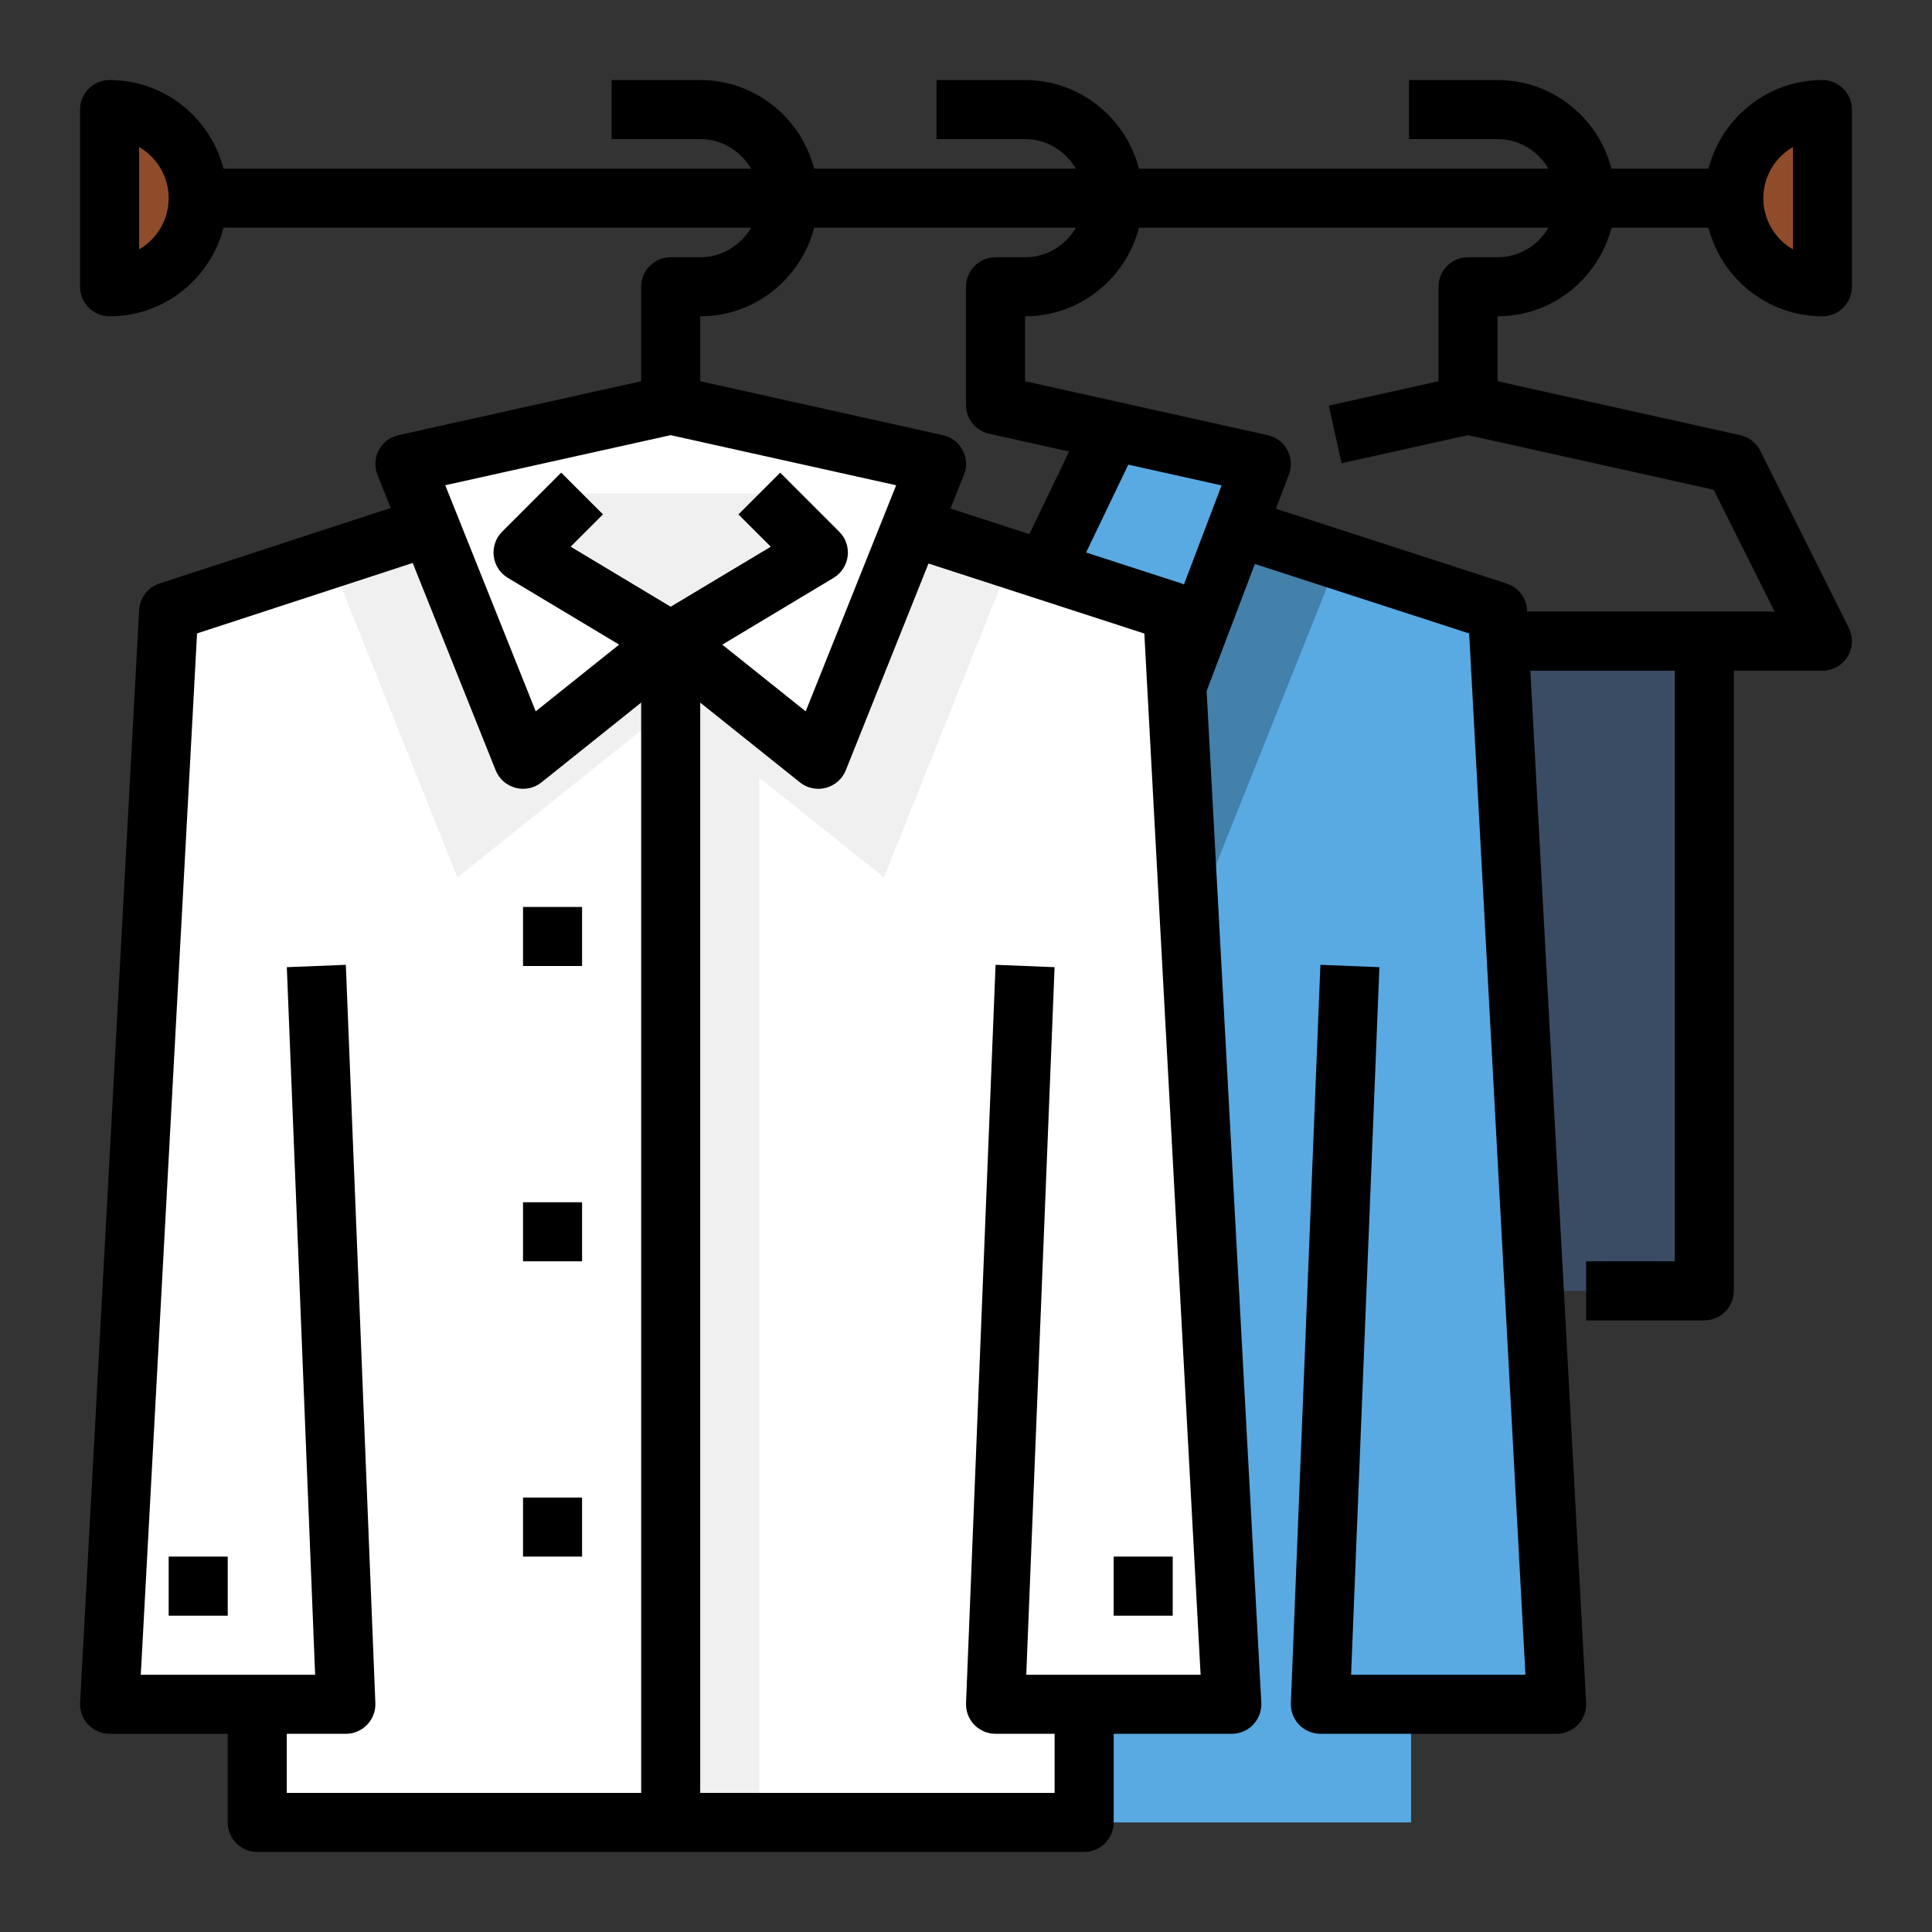 <svg width="46" height="46" viewBox="0 0 46 46" fill="none" xmlns="http://www.w3.org/2000/svg">
<rect x="0" y="0" width="46" height="46" fill="#333333" stroke="none"/>
<path d="M34.25 15.266H40.578V30.734H34.25V15.266Z" fill="#3A4C63"/>
<path d="M26.515 10.255L23.754 15.266L27.269 18.078L29.483 12.544L30.082 11.047L26.515 10.255Z" fill="#59AAE2"/>
<path d="M35.803 16.344L35.707 14.562L29.483 12.545L27.269 18.078L23.754 15.266V43.391H33.597V40.578H37.113L35.803 16.344Z" fill="#59AAE2"/>
<path d="M28.018 16.344L28.238 20.416L28.832 20.891L31.862 13.316L29.483 12.545L28.012 16.223L28.018 16.344Z" fill="#4380AA"/>
<path d="M15.969 15.266L12.453 13.156L13.859 11.75L12.453 13.156L15.969 15.266L19.484 13.156L18.078 11.75L19.484 13.156L15.969 15.266L19.484 18.078L21.698 12.544L22.297 11.047L15.969 9.641L9.641 11.047L10.234 12.531L12.453 18.078L15.969 15.266Z" fill="white"/>
<path d="M28.018 16.344L27.922 14.562L21.698 12.545L19.484 18.078L15.969 15.266V43.391H25.812V40.578H29.328L28.018 16.344Z" fill="white"/>
<path d="M12.453 18.078L10.234 12.531L4.016 14.562L2.609 40.578H6.125V43.391H15.969V15.266L12.453 18.078Z" fill="white"/>
<path d="M43.391 6.828V2.609C42.225 2.609 41.281 3.554 41.281 4.719C41.281 5.884 42.225 6.828 43.391 6.828Z" fill="#904C2A"/>
<path d="M2.609 2.609V6.828C3.774 6.828 4.719 5.884 4.719 4.719C4.719 3.554 3.774 2.609 2.609 2.609Z" fill="#904C2A"/>
<path d="M18.078 11.75H13.859L12.453 13.156L15.969 15.266L19.484 13.156L18.078 11.75Z" fill="#F0F0F0"/>
<path d="M24.077 13.316L21.698 12.544L19.485 18.078L15.969 15.266L12.453 18.078L10.234 12.531L7.858 13.307L10.891 20.891L15.969 16.828V43.391H18.078V18.515L21.047 20.891L24.077 13.316Z" fill="#F0F0F0"/>
<path d="M2.609 7.531C3.917 7.531 5.008 6.631 5.322 5.422H17.883C17.639 5.84 17.19 6.125 16.672 6.125H15.969C15.58 6.125 15.266 6.44 15.266 6.828V9.077L9.488 10.361C9.287 10.405 9.115 10.536 9.018 10.719C8.922 10.901 8.912 11.117 8.988 11.308L9.303 12.095L3.797 13.893C3.521 13.983 3.329 14.233 3.313 14.523L1.907 40.539C1.897 40.731 1.966 40.92 2.099 41.06C2.232 41.202 2.417 41.281 2.609 41.281H5.422V43.391C5.422 43.779 5.736 44.094 6.125 44.094H25.813C26.201 44.094 26.516 43.779 26.516 43.391V41.281H29.328C29.521 41.281 29.706 41.202 29.839 41.062C29.972 40.921 30.041 40.733 30.031 40.54L28.729 16.453L29.878 13.428L34.98 15.082L36.32 39.875H32.169L32.843 23.028L31.438 22.972L30.735 40.55C30.727 40.741 30.799 40.928 30.931 41.065C31.063 41.203 31.246 41.281 31.438 41.281H37.063C37.255 41.281 37.44 41.202 37.573 41.062C37.706 40.921 37.776 40.733 37.765 40.54L36.437 15.969H39.875V30.031H37.766V31.438H40.578C40.967 31.438 41.281 31.122 41.281 30.734V15.969H43.391C43.635 15.969 43.86 15.842 43.989 15.636C44.118 15.428 44.129 15.169 44.02 14.951L41.911 10.733C41.816 10.543 41.641 10.407 41.434 10.361L35.656 9.077V7.531C36.964 7.531 38.055 6.631 38.369 5.422H40.678C40.992 6.631 42.084 7.531 43.391 7.531C43.779 7.531 44.094 7.216 44.094 6.828V2.609C44.094 2.221 43.779 1.906 43.391 1.906C42.084 1.906 40.992 2.806 40.678 4.016H38.369C38.055 2.806 36.964 1.906 35.656 1.906H33.547V3.312H35.656C36.175 3.312 36.623 3.597 36.867 4.016H27.119C26.805 2.806 25.713 1.906 24.406 1.906H22.297V3.312H24.406C24.925 3.312 25.373 3.597 25.617 4.016H19.385C19.07 2.806 17.979 1.906 16.672 1.906H14.563V3.312H16.672C17.19 3.312 17.639 3.597 17.883 4.016H5.322C5.008 2.806 3.917 1.906 2.609 1.906C2.221 1.906 1.906 2.221 1.906 2.609V6.828C1.906 7.216 2.221 7.531 2.609 7.531ZM42.688 3.502V5.937C42.267 5.693 41.984 5.238 41.984 4.719C41.984 4.199 42.267 3.745 42.688 3.502ZM19.385 5.422H25.617C25.373 5.84 24.925 6.125 24.406 6.125H23.703C23.314 6.125 23 6.44 23 6.828V9.641C23 9.97 23.229 10.256 23.551 10.327L25.455 10.75L24.51 12.717L22.63 12.108L22.95 11.308C23.026 11.117 23.016 10.901 22.919 10.719C22.822 10.536 22.651 10.405 22.45 10.361L16.672 9.077V7.531C17.979 7.531 19.07 6.631 19.385 5.422ZM15.969 10.361L21.337 11.554L19.183 16.937L17.198 15.349L19.847 13.759C20.032 13.648 20.156 13.457 20.183 13.243C20.209 13.028 20.136 12.813 19.982 12.66L18.576 11.254L17.582 12.248L18.352 13.017L15.969 14.446L13.587 13.016L14.357 12.247L13.362 11.253L11.956 12.659C11.803 12.812 11.729 13.027 11.756 13.242C11.782 13.457 11.906 13.648 12.092 13.759L14.741 15.348L12.755 16.936L10.601 11.553L15.969 10.361ZM6.828 41.281H8.234C8.426 41.281 8.609 41.203 8.741 41.065C8.874 40.928 8.945 40.741 8.937 40.55L8.234 22.972L6.829 23.028L7.503 39.875H3.352L4.692 15.081L9.826 13.404L11.801 18.339C11.884 18.546 12.059 18.701 12.275 18.757C12.491 18.816 12.719 18.766 12.893 18.627L15.266 16.728V42.688H6.828V41.281ZM24.435 39.875L25.109 23.028L23.704 22.972L23.001 40.55C22.993 40.741 23.064 40.928 23.196 41.065C23.328 41.203 23.512 41.281 23.703 41.281H25.11V42.688H16.672V16.729L19.045 18.627C19.172 18.728 19.326 18.781 19.485 18.781C19.544 18.781 19.605 18.773 19.664 18.758C19.88 18.701 20.055 18.546 20.138 18.34L22.107 13.417L27.246 15.084L28.586 39.875H24.435ZM28.188 13.918C28.171 13.911 28.157 13.899 28.139 13.894L25.86 13.155L26.864 11.063L29.085 11.557L28.188 13.918ZM35.656 6.125H34.953C34.564 6.125 34.25 6.44 34.25 6.828V9.077L31.637 9.658L31.942 11.03L34.953 10.361L40.802 11.661L42.253 14.562H36.361L36.359 14.524C36.343 14.234 36.15 13.983 35.874 13.894L30.379 12.113L30.689 11.297C30.762 11.107 30.747 10.894 30.65 10.714C30.553 10.534 30.383 10.406 30.184 10.361L24.406 9.077V7.531C25.713 7.531 26.805 6.631 27.119 5.422H36.867C36.623 5.84 36.175 6.125 35.656 6.125ZM3.313 3.502C3.733 3.745 4.016 4.199 4.016 4.719C4.016 5.238 3.733 5.693 3.313 5.936V3.502Z" fill="black"/>
<path d="M26.516 37.062H27.922V38.469H26.516V37.062Z" fill="black"/>
<path d="M4.016 37.062H5.422V38.469H4.016V37.062Z" fill="black"/>
<path d="M12.453 21.594H13.859V23H12.453V21.594Z" fill="black"/>
<path d="M12.453 28.625H13.859V30.031H12.453V28.625Z" fill="black"/>
<path d="M12.453 35.656H13.859V37.062H12.453V35.656Z" fill="black"/>
</svg>
